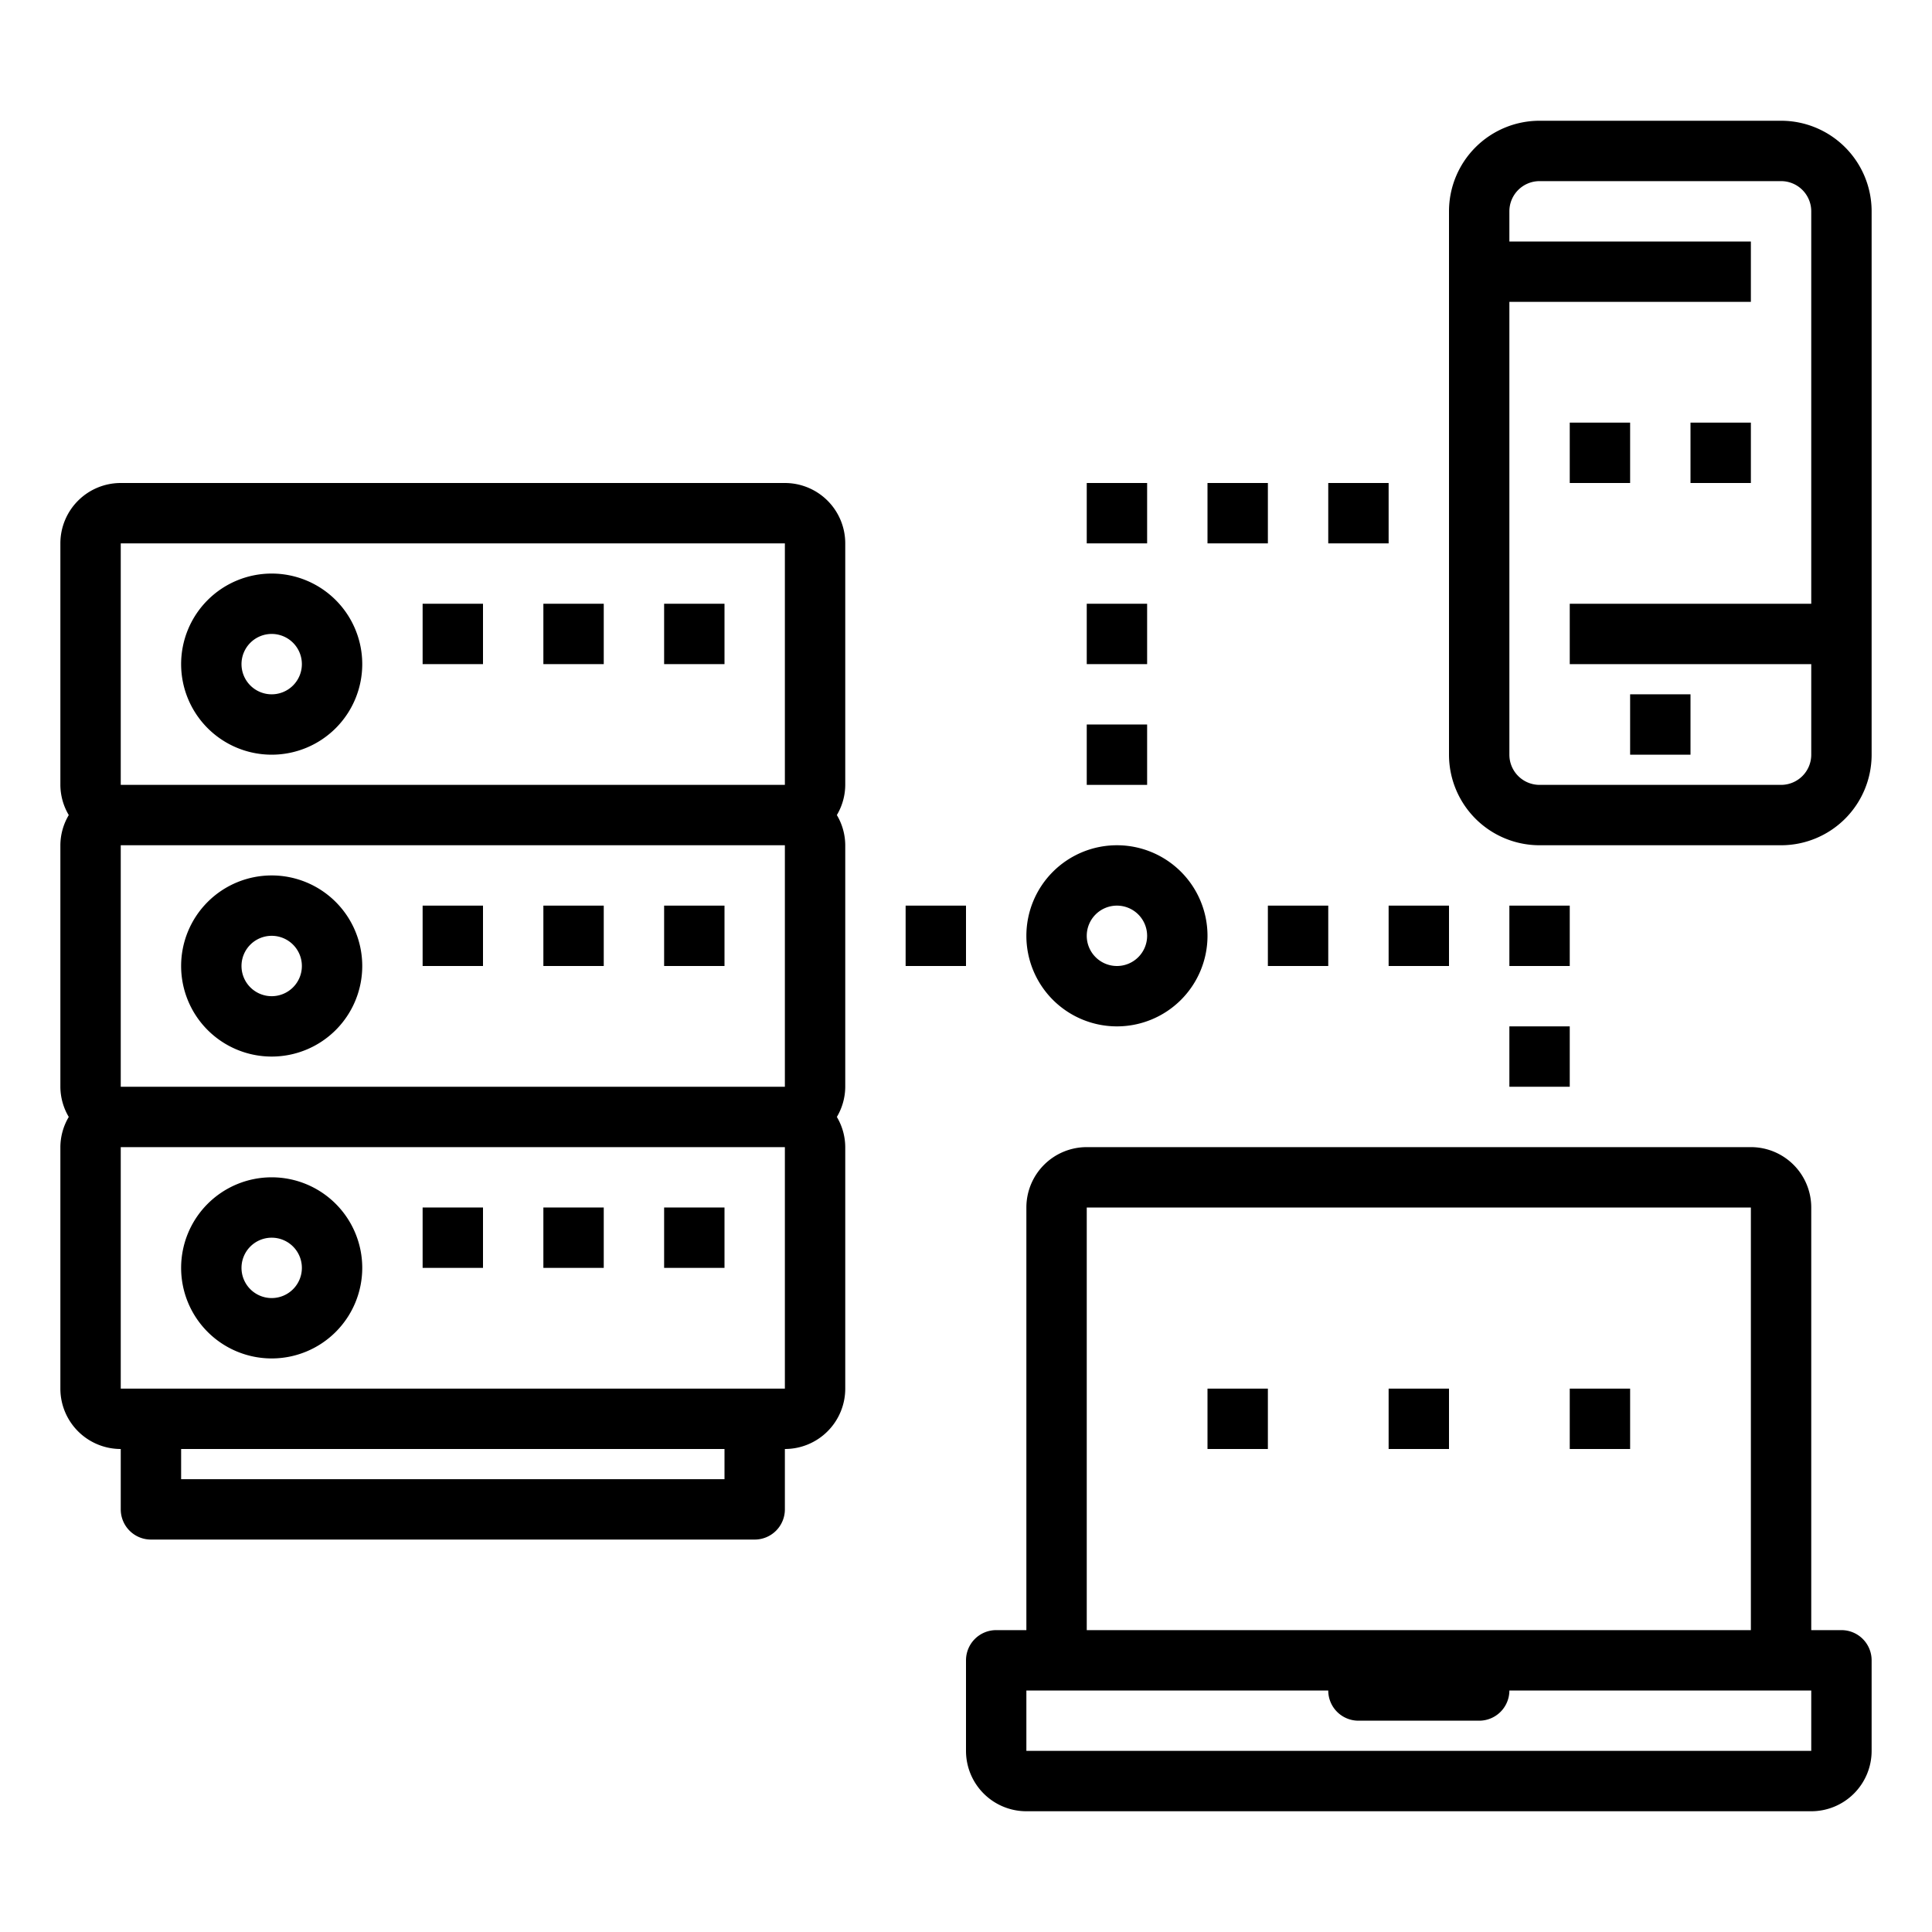 <svg xmlns="http://www.w3.org/2000/svg" viewBox="0 0 64 64" x="0px" y="0px"><title>Connection Access</title><g data-name="Connection Access"><path d="M61,54H60V40a2,2,0,0,0-2-2H36a2,2,0,0,0-2,2V54H33a1,1,0,0,0-1,1v3a2,2,0,0,0,2,2H60a2,2,0,0,0,2-2V55A1,1,0,0,0,61,54ZM36,40H58V54H36ZM34,58V56H44a1,1,0,0,0,1,1h4a1,1,0,0,0,1-1H60v2Z"></path><rect x="46" y="46" width="2" height="2"></rect><rect x="52" y="46" width="2" height="2"></rect><rect x="40" y="46" width="2" height="2"></rect><path d="M59,4H51a3,3,0,0,0-3,3V25a3,3,0,0,0,3,3h8a3,3,0,0,0,3-3V7A3,3,0,0,0,59,4Zm0,22H51a1,1,0,0,1-1-1V10h8V8H50V7a1,1,0,0,1,1-1h8a1,1,0,0,1,1,1V20H52v2h8v3A1,1,0,0,1,59,26Z"></path><rect x="54" y="23" width="2" height="2"></rect><rect x="52" y="14" width="2" height="2"></rect><rect x="56" y="14" width="2" height="2"></rect><rect x="22" y="40" width="2" height="2"></rect><rect x="18" y="40" width="2" height="2"></rect><rect x="14" y="40" width="2" height="2"></rect><rect x="22" y="30" width="2" height="2"></rect><rect x="18" y="30" width="2" height="2"></rect><rect x="14" y="30" width="2" height="2"></rect><path d="M26,16H4a2,2,0,0,0-2,2v8a1.978,1.978,0,0,0,.278,1A1.978,1.978,0,0,0,2,28v8a1.978,1.978,0,0,0,.278,1A1.978,1.978,0,0,0,2,38v8a2,2,0,0,0,2,2v2a1,1,0,0,0,1,1H25a1,1,0,0,0,1-1V48a2,2,0,0,0,2-2V38a1.978,1.978,0,0,0-.278-1A1.978,1.978,0,0,0,28,36V28a1.978,1.978,0,0,0-.278-1A1.978,1.978,0,0,0,28,26V18A2,2,0,0,0,26,16ZM4,18H26v8H4ZM26,36H4V28H26ZM24,49H6V48H24Zm2-3H4V38H26Z"></path><rect x="22" y="20" width="2" height="2"></rect><rect x="18" y="20" width="2" height="2"></rect><rect x="14" y="20" width="2" height="2"></rect><path d="M9,19a3,3,0,1,0,3,3A3,3,0,0,0,9,19Zm0,4a1,1,0,1,1,1-1A1,1,0,0,1,9,23Z"></path><path d="M9,35a3,3,0,1,0-3-3A3,3,0,0,0,9,35Zm0-4a1,1,0,1,1-1,1A1,1,0,0,1,9,31Z"></path><path d="M9,45a3,3,0,1,0-3-3A3,3,0,0,0,9,45Zm0-4a1,1,0,1,1-1,1A1,1,0,0,1,9,41Z"></path><path d="M37,34a3,3,0,1,0-3-3A3,3,0,0,0,37,34Zm0-4a1,1,0,1,1-1,1A1,1,0,0,1,37,30Z"></path><rect x="30" y="30" width="2" height="2"></rect><rect x="42" y="30" width="2" height="2"></rect><rect x="46" y="30" width="2" height="2"></rect><rect x="50" y="30" width="2" height="2"></rect><rect x="50" y="34" width="2" height="2"></rect><rect x="36" y="24" width="2" height="2"></rect><rect x="36" y="20" width="2" height="2"></rect><rect x="36" y="16" width="2" height="2"></rect><rect x="40" y="16" width="2" height="2"></rect><rect x="44" y="16" width="2" height="2"></rect></g></svg>